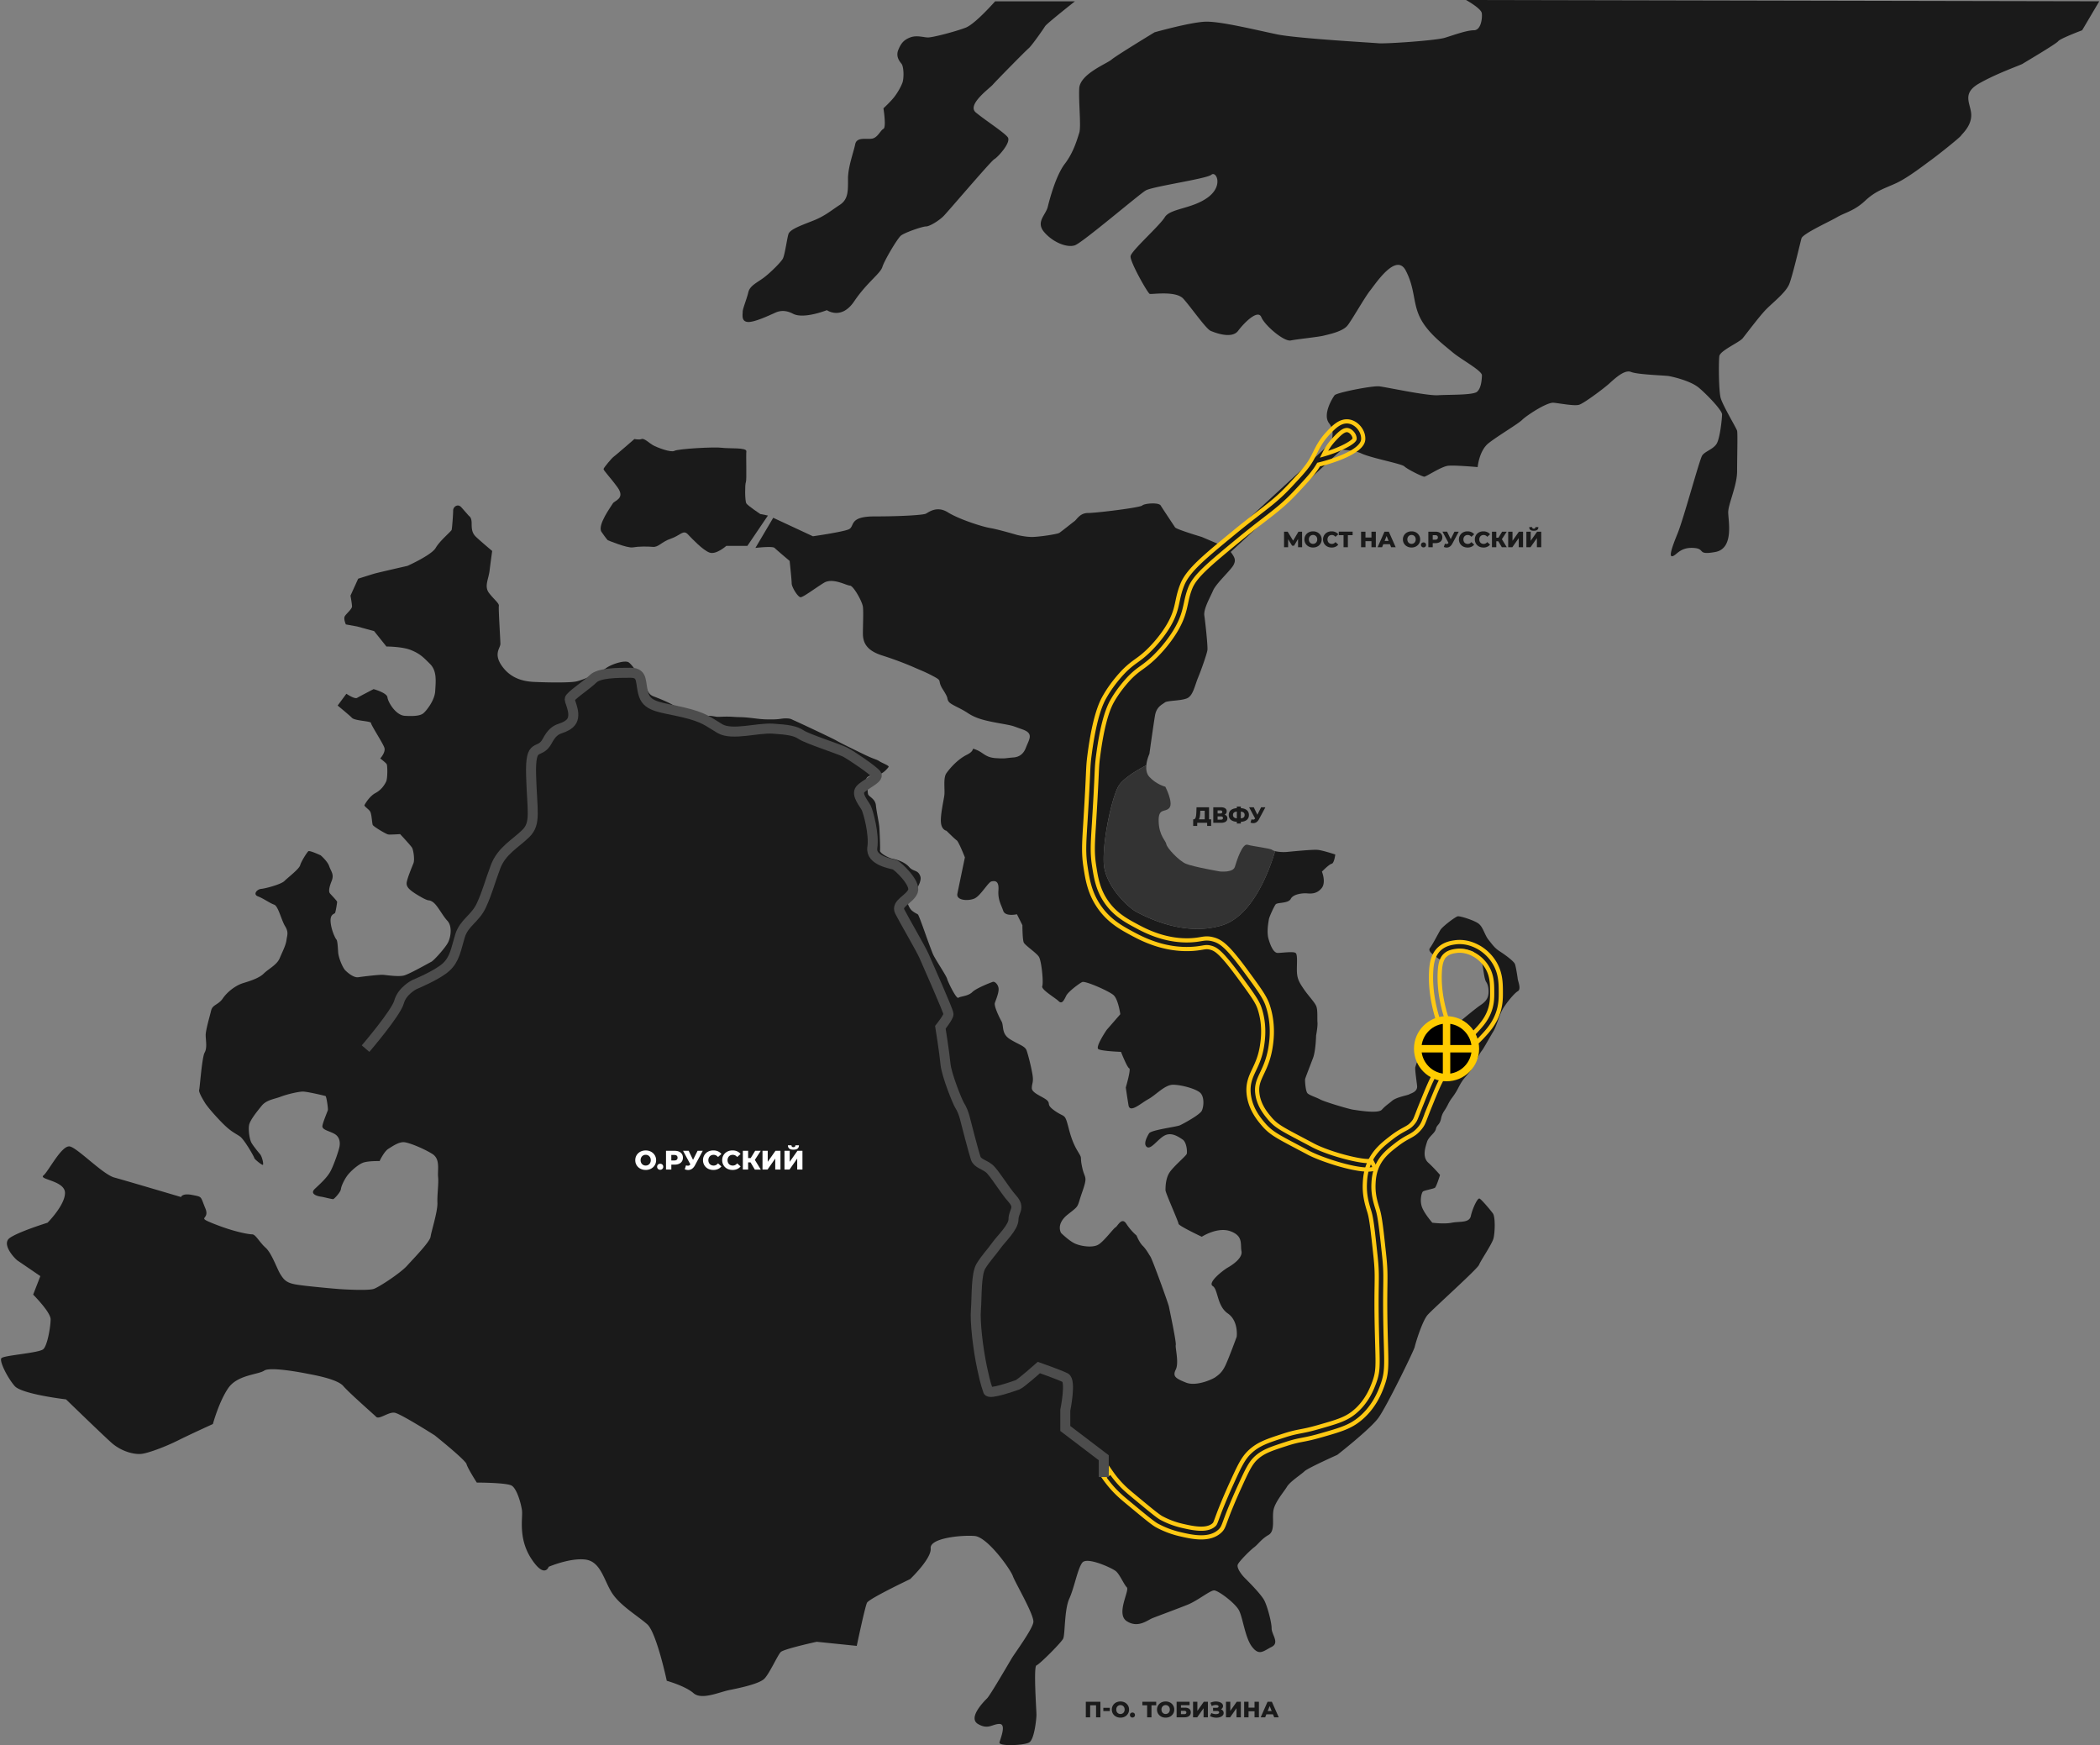 <svg width="1414" height="1175" fill="none" xmlns="http://www.w3.org/2000/svg"><rect width="100%" height="100%" fill="#808080" stroke="none"/><path d="M670.061.885c-4.864 5.419-14.592 15.734-19.893 17.76-7.264 2.763-22.123 6.571-25.237 6.571-3.115 0-7.606-1.728-12.096 0-4.491 1.728-6.219 4.15-7.947 8.299-1.728 4.149.341 7.264 2.069 9.333 1.728 2.07 1.728 10.027.694 12.79-1.035 2.762-3.115 6.57-5.536 9.685-2.422 3.114-7.264 7.605-7.264 7.605s2.069 12.79 0 13.824c-2.07 1.035-3.808 5.877-7.606 6.57-3.797.694-10.368-1.386-11.413 3.809-1.035 5.184-4.843 15.21-4.843 23.168 0 7.957.342 13.824-5.536 17.632-5.877 3.808-9.685 7.264-17.29 10.368-7.606 3.104-16.246 5.877-17.291 9.333-1.035 3.456-2.421 14.176-3.808 16.597-1.387 2.422-7.947 8.992-12.448 12.448-4.501 3.456-9.685 5.536-10.72 10.027-1.035 4.491-3.808 11.061-3.808 13.141s-1.035 6.571 3.456 6.912c4.491.342 15.211-4.842 16.939-5.536 1.728-.693 6.218-3.808 13.482 0 7.264 3.808 22.816-2.421 22.816-2.421s9.686 6.912 18.326-5.877c8.64-12.79 17.632-18.667 19.018-23.168 1.387-4.502 10.027-19.019 12.448-21.088 2.422-2.07 14.518-6.219 16.939-6.219 2.421 0 8.64-3.808 11.755-6.912 3.114-3.115 32.149-37.323 34.229-38.368 2.08-1.045 11.755-11.413 8.992-14.87-2.763-3.455-15.211-11.413-21.44-16.597-6.219-5.184 9.333-16.245 11.413-18.666 2.07-2.422 22.123-22.816 24.203-24.544 2.069-1.728 10.027-13.142 11.061-14.87C704.76 15.893 723.779.907 723.779.907h-53.75l.032-.022zM987.128 0s10.144 5.621 10.603 8.853c.458 3.232-.459 11.52-5.302 11.52-4.842 0-13.6 3.232-19.594 5.067-5.995 1.845-39.648 4.15-44.715 3.69-5.067-.458-54.859-3.231-68.224-5.994-13.365-2.763-37.803-8.79-47.936-8.544-10.133.245-34.571 7.157-34.571 7.157s-25.813 15.67-29.045 18.443c-3.232 2.763-21.205 9.685-21.664 19.36-.459 9.685 1.387 25.813 0 29.963-1.387 4.149-3.691 12.906-9.685 20.746-5.995 7.84-10.144 23.51-11.52 29.046-1.387 5.536-8.299 10.144-2.304 17.056 5.994 6.912 15.445 10.602 20.629 8.757 5.184-1.845 42.987-34.112 47.595-36.875 4.608-2.762 41.024-7.84 44.256-10.602 3.232-2.763 8.298 7.37-2.304 15.21-10.603 7.84-25.355 7.371-29.046 13.366-3.69 5.994-22.592 22.592-23.05 26.272-.459 3.69 11.52 24.896 12.906 25.354 1.387.459 17.515-2.304 22.592 3.232 5.067 5.536 15.211 20.278 18.443 21.664 3.232 1.387 14.293 5.536 18.443 0 4.149-5.536 13.376-14.752 15.669-9.216 2.293 5.536 15.211 16.598 19.819 15.67 4.608-.928 18.442-2.304 22.122-3.232 3.68-.928 12.907-2.763 16.139-6.912 3.232-4.15 11.52-18.902 15.211-23.51 3.69-4.608 17.514-25.813 23.968-13.365 6.453 12.448 4.608 21.664 9.685 31.808 5.067 10.144 15.669 17.973 21.664 23.051 5.995 5.066 20.032 12.448 19.925 15.669-.106 3.232-.565 8.757-3.328 11.061-2.762 2.304-18.442 1.846-26.272 2.304-7.829.459-35.029-5.536-39.648-5.994-4.618-.459-28.576 4.202-29.962 6.016-1.387 1.813-8.299 12.885-3.691 18.869 4.608 5.995.917 11.989 1.387 15.211.458 3.232 13.365 1.845 20.277 5.066 6.912 3.232 27.2 6.912 29.045 8.758 1.846 1.845 11.99 6.912 13.366 6.912 1.376 0 11.52-6.912 16.138-7.371 4.619-.459 19.819.917 19.819.917s.917-11.061 7.372-16.138c6.45-5.067 19.82-12.907 22.59-15.67 2.76-2.762 16.6-11.989 21.21-11.52 4.6.47 13.82 2.304 17.05 1.387 3.23-.917 16.14-10.603 19.82-13.824 3.69-3.232 10.6-10.144 15.21-8.299 4.61 1.846 22.59 2.304 25.36 2.763 2.76.459 14.75 3.232 20.27 7.84 5.54 4.608 15.67 15.211 15.67 17.973 0 2.763-1.38 16.139-3.69 19.819-2.3 3.68-7.84 5.067-9.68 7.84-1.85 2.773-12.45 42.411-16.6 52.555-4.15 10.144-6 16.138-3.23 15.21 2.76-.917 5.06-5.994 13.82-5.536 8.76.459 1.85 5.067 14.75 2.763 12.91-2.304 8.76-21.205 8.76-26.741 0-5.536 6-17.974 6-27.659 0-9.685.45-25.355 0-27.2-.46-1.845-9.69-17.056-11.07-22.123-1.38-5.066-1.38-24.426-.91-28.117.46-3.691 13.36-9.216 15.67-11.989 2.3-2.774 11.52-15.211 16.13-19.819 4.61-4.608 12.91-11.061 15.22-16.597 2.3-5.536 7.37-27.659 8.29-30.88.93-3.222 18.45-11.062 23.97-14.294 5.54-3.232 11.52-4.149 18.9-11.061 7.37-6.912 13.37-8.299 21.21-11.989 7.84-3.691 18.44-11.99 23.51-15.67 5.06-3.68 18.9-14.752 19.82-16.138.91-1.387 6.91-6.454 6.91-13.824 0-7.371-6.91-14.294 5.07-21.206 11.97-6.912 28.11-12.448 29.5-13.365 1.39-.917 22.59-13.365 23.97-15.21 1.38-1.846 16.14-7.371 16.14-7.371L1413.5.875 987.107-.011l.021.011zm34.812 667.339c-2.53 1.376-8.76 9.216-10.6 12.906-1.84 3.691-4.15 11.52-5.77 14.059-1.61 2.539-5.3 9.216-6.911 11.755-1.611 2.538-1.376 1.152-4.843 8.522-3.456 7.382-6.912 9.686-9.216 13.142-2.304 3.456-2.763 5.301-5.067 8.757-2.304 3.456-2.773 3.456-4.842 7.605-2.08 4.15-3.456 4.608-4.384 8.992-.918 4.374-2.763 3.915-3.456 6.912-.694 2.998-4.832 5.078-5.995 8.758-1.152 3.69-3.339 10.144.811 13.941 4.149 3.808 7.957 8.299 7.957 8.299s-2.421 7.957-3.467 8.65c-1.034.683-6.912 1.728-7.946 2.422-1.035.682-2.422 6.218-.694 10.709 1.728 4.501 6.912 10.379 6.912 10.379s7.958 1.034 13.142 0c5.184-1.046 11.754.341 12.789-4.502 1.045-4.832 4.501-12.448 5.877-11.754 1.387.693 7.263 7.605 8.993 10.026 1.73 2.422 1.39 13.142.34 16.939-1.03 3.808-8.639 14.869-9.674 17.632-1.035 2.773-30.891 29.504-34.571 33.653-3.69 4.15-8.298 19.36-8.757 21.664-.469 2.304-18.901 40.107-24.437 47.712-5.526 7.606-27.659 24.896-27.659 24.896s-20.053 8.982-22.123 11.062c-2.08 2.069-9.685 6.912-11.754 10.365-2.08 3.46-7.606 9.69-8.992 15.21-1.376 5.54 1.386 14.53-3.456 17.29-4.843 2.77-6.912 6.22-9.675 8.3-2.773 2.07-10.379 9.68-11.072 11.76-.683 2.07 2.08 6.22 4.843 8.99 2.762 2.76 11.061 11.06 13.141 15.21 2.069 4.15 4.843 14.52 4.843 18.67 0 4.15 5.525 9.67 0 12.44-5.536 2.77-8.299 6.22-13.142 0-4.842-6.22-6.229-20.05-8.992-24.89-2.762-4.84-13.824-13.14-16.597-13.14-2.773 0-11.061 6.92-17.973 9.68-6.912 2.77-20.054 7.61-23.51 8.99-3.456 1.38-9.685 6.92-17.29 2.07-7.606-4.84 2.08-20.74 0-22.81-2.07-2.07-4.832-8.99-7.606-11.06-2.762-2.08-19.21-9.69-22.389-5.54-3.189 4.15-5.269 16.6-8.725 24.2-3.456 7.61-2.763 24.21-4.15 26.97-1.376 2.76-15.904 17.29-17.973 17.98-2.08.69 0 30.42 0 33.19 0 2.76-1.387 16.59-4.843 18.66-3.456 2.08-20.746 2.78-20.053 0 .693-2.76 4.8-12.43-.021-12.43-4.822 0-7.584 4.13-14.496 0-6.912-4.15 4.149-15.23 6.218-17.29 2.08-2.08 14.528-23.51 16.598-26.97 2.08-3.46 13.834-19.36 14.517-24.2.693-4.85-12.437-26.97-13.824-31.12-1.387-4.15-16.939-26.27-25.76-26.96-8.811-.7-30.251 1.37-29.557 8.3.693 6.91-13.824 20.73-13.824 20.73s-27.659 13.14-29.046 15.91c-1.386 2.77-6.912 29.04-6.912 29.04l-26.965-2.76s-22.133 4.83-24.203 6.91c-2.08 2.07-7.605 14.52-11.061 17.97-3.456 3.46-16.597 6.23-23.509 7.61-6.912 1.39-18.667 6.92-24.203 2.08-5.536-4.84-17.973-8.3-17.973-8.3s-6.923-32.5-13.142-38.03c-6.229-5.53-17.984-12.44-23.509-20.74-5.536-8.3-7.605-21.44-17.984-22.82-10.368-1.39-24.885 4.84-24.885 4.84s-2.763 8.29-11.755-5.53c-8.992-13.84-5.536-27.66-6.229-32.5-.683-4.85-3.456-14.52-6.912-16.6-3.456-2.07-23.51-2.07-23.51-2.07s-6.218-9.685-6.912-12.448c-.693-2.763-21.44-19.36-21.44-19.36s-22.816-14.517-26.965-15.211c-4.149-.693-10.368 4.843-12.448 2.763-2.069-2.069-17.973-15.904-22.123-20.736-4.149-4.843-20.746-7.605-24.202-8.299-3.456-.693-24.886-4.842-29.035-2.08-4.149 2.774-17.984 2.774-24.203 11.755-6.229 8.992-10.368 24.203-10.368 24.203s-15.221 6.912-23.509 11.061c-8.299 4.149-19.371 8.299-24.203 8.992-4.842.693-13.834-1.387-20.746-7.605-6.912-6.23-30.422-29.046-30.422-29.046s-29.738-3.456-34.57-8.981C5.048 927.552-.488 916.491.899 914.411c1.386-2.07 25.578-3.456 28.352-6.219 2.762-2.763 4.832-15.211 4.832-20.053 0-4.843-11.755-16.598-11.755-16.598l4.843-12.448s-13.131-8.981-15.211-10.368c-2.07-1.386-11.061-11.061-5.536-15.21 5.536-4.15 25.59-10.368 25.59-10.368s11.754-11.755 11.754-20.054c0-8.298-17.973-8.992-14.517-11.754 3.456-2.774 12.437-20.992 17.973-19.488 5.536 1.504 22.123 18.794 29.728 20.864 7.616 2.08 44.949 13.141 44.949 13.141s.694-2.763 7.606-1.387c6.912 1.387 5.301.694 8.757 8.992 3.456 8.299-7.147 5.302 6.229 10.603 13.366 5.301 23.04 6.912 25.344 6.912 2.304 0 4.843 5.301 8.992 8.992 4.15 3.691 7.606 14.059 9.91 17.749 2.304 3.691 3.925 5.76 9.909 6.912 5.995 1.152 26.976 2.998 30.432 3.232 3.456.224 19.125 1.152 22.816-.234 3.691-1.387 17.749-10.603 22.123-15.446 4.384-4.842 15.445-16.128 15.904-19.584.458-3.466 4.842-17.056 4.608-22.826-.224-5.76.928-12.672.458-17.515-.458-4.843 1.622-11.979-3.914-15.435-5.526-3.466-14.976-7.381-18.667-7.84-3.691-.458-7.84 2.539-10.837 4.374-2.998 1.845-5.984 8.298-5.984 8.298s-7.84-.224-11.296 1.152c-3.456 1.387-8.299 5.76-10.379 8.534-2.069 2.762-4.149 7.146-4.373 9.216-.235 2.08-4.384 6.453-5.078 6.688-.682.224-6.453-1.387-8.288-1.622-1.845-.224-8.074-1.61-4.149-5.301 3.915-3.68 8.299-7.605 10.603-11.979 2.304-4.384 5.525-13.845 5.984-16.49.469-2.646.234-6.326-3.222-8.406-3.456-2.069-8.757-2.762-8.298-5.525.458-2.773 3.456-9.685 3.69-10.603.224-.928-.928-9.226-1.61-9.45-.694-.235-12.224-2.998-15.222-2.998-2.997 0-10.826 1.846-14.976 3.456-4.149 1.611-9.45 2.07-12.682 5.995-3.222 3.915-7.83 9.675-8.523 12.907-.693 3.221.235 9.909 1.611 12.213 1.386 2.304 4.384 5.995 5.76 7.605 1.386 1.611 2.538 6.912 1.845 7.147-.693.235-5.76-3.915-5.76-4.608 0-.693-6.688-12.448-9.675-14.517-2.997-2.08-5.536-2.998-10.144-7.382-4.608-4.373-11.53-12.213-13.365-15.21-1.845-2.998-4.384-7.382-3.925-8.758.458-1.386 1.845-21.898 3.69-25.12 1.846-3.232.694-8.298.694-11.754 0-3.456 2.762-12.683 3.69-16.598.918-3.925 4.832-3.69 7.83-8.064 2.997-4.384 8.533-8.768 13.834-10.378 5.302-1.611 10.827-3.456 13.824-6.454 2.998-2.997 8.758-5.76 10.603-10.144 1.845-4.373 4.149-8.757 4.608-12.213.459-3.456 1.611-5.301-.917-9.451-2.539-4.149-4.608-13.6-7.382-14.517-2.762-.917-7.146-4.149-10.826-5.536-3.691-1.376-.694-4.832 2.069-5.067 2.773-.234 13.365-2.997 15.68-5.301 2.304-2.304 9.909-8.064 10.603-10.603.682-2.538 4.608-8.757 5.525-9.45.928-.694 8.299 2.762 8.299 2.762s4.608 3.926 5.76 7.382c1.152 3.456 3.456 5.301 1.61 9.909-1.834 4.608-2.069 7.147-1.152 8.299.928 1.152 4.843 5.066 4.843 5.76 0 .693-.917 6.453-1.376 7.381-.469.917-3.467.683-2.997 6.219.458 5.536 3.221 11.061 3.914 11.754.694.694.918 4.843 1.152 8.523.235 3.691 2.998 10.379 4.843 12.224 1.845 1.845 5.76 5.067 8.757 4.608 2.998-.459 14.294-1.845 16.822-1.611 2.538.224 10.144 1.376 13.834.459 3.68-.928 16.587-8.299 18.432-9.216 1.846-.928 9.451-9.429 11.296-13.013 1.846-3.584 2.998-10.966-.458-14.646-3.456-3.69-6.688-10.602-9.91-12.682-3.232-2.07-1.386.458-8.533-3.691-7.147-4.149-8.981-6.219-8.981-8.757 0-2.539 3.68-11.286 4.608-13.6.917-2.304 0-8.758-.928-10.368-.918-1.611-8.064-9.216-8.064-9.216s-6.688.458-8.064.224c-1.387-.224-9.91-5.302-10.379-6.454-.459-1.152-.683-6.912-1.611-8.757-.917-1.845-4.373-3.68-3.914-4.608.458-.917 3.456-5.995 7.37-8.064 3.926-2.08 5.995-5.301 7.147-7.605 1.152-2.304.928-10.838.459-11.755-.459-.928-4.374-3.925-4.374-3.925s3.798-4.139 2.763-7.254c-1.035-3.114-8.992-15.21-8.992-16.597 0-1.387-10.709-1.387-12.789-3.456-2.07-2.08-9.675-8.299-9.675-8.299l5.877-7.946s5.526 3.797 7.254 2.762c1.728-1.034 11.061-5.877 11.061-5.877s8.992 2.421 9.344 5.525c.341 3.115 5.525 12.107 11.755 12.448 6.218.352 10.368 0 12.437-1.728 2.08-1.728 7.605-8.64 7.957-14.858.342-6.23 1.376-13.494-3.456-18.326-4.842-4.842-6.922-6.922-12.8-9.333-5.877-2.421-16.586-2.421-16.586-2.421l-8.299-10.379-11.413-3.104-7.606-1.387s-1.728-3.808-.693-5.536c1.045-1.728 4.843-4.832 4.843-6.56 0-1.728-1.035-7.264-1.035-7.264l5.184-11.413s8.64-2.763 11.061-3.456c2.422-.693 22.134-5.184 22.134-5.184s16.245-7.264 19.008-12.096c2.773-4.843 10.378-11.072 10.72-12.107.341-1.034 1.034-10.72 1.034-13.13 0-2.411 3.115-4.843 5.536-2.08 2.422 2.762 5.184 5.877 5.184 5.877s1.728.693 1.728 4.843c0 4.149.342 6.57 2.763 8.992 2.421 2.41 11.072 9.674 11.072 9.674s-1.045 7.264-1.739 13.142c-.682 5.877-3.797 10.72-.341 15.21 3.456 4.491 6.912 6.912 6.571 8.64-.352 1.728 1.034 22.816 1.034 25.59 0 2.773-4.842 6.56 1.035 14.858 5.877 8.299 14.176 10.379 21.781 10.72 7.606.352 23.51.694 28.352-.341 4.843-1.045 16.246-6.229 20.054-8.992 3.797-2.763 12.789-5.536 15.21-3.808 2.422 1.739 6.219 7.616 9.334 12.107 3.114 4.49 2.762 8.992 7.264 10.72 4.49 1.728 10.72 4.149 15.552 7.253 4.842 3.115 7.264 5.184 10.026 5.536 2.774.341 9.334.341 11.755.341 2.421 0 4.501.694 6.229.694 1.728 0 5.526-.342 10.368 0 4.843.352 5.184 0 11.414.693 6.218.693 7.253 1.035 13.824 1.035 6.57 0 6.57-.694 10.026-.694 3.456 0 3.808.694 5.536 1.387 1.728.693 26.272 12.213 28.576 13.6 2.304 1.387 13.142 6.677 19.36 9.675 6.219 2.997 7.371 2.773 9.451 4.149 2.069 1.387 6.912 2.997 6.219 3.925-.683.918-3.222 3.915-5.526 4.608-2.304.694-10.602.224-9.45 4.843 1.152 4.608.693 6.912 1.152 8.757.458 1.846 4.842 2.998 5.301 7.606.459 4.608 2.069 11.52 2.304 14.752.235 3.221.693 13.824.459 15.669-.224 1.845 5.994 5.067 8.533 5.536 2.528.459 8.064 2.069 11.061 5.525 2.998 3.456 5.995 1.611 7.606 6.454 1.61 4.842-8.758 17.29-8.758 17.29s.918 3.915 3.222 5.76c2.304 1.846 3.232 1.846 3.925 2.539.683.683 5.76 15.211 5.76 15.211s2.763 7.605 4.149 11.061c1.376 3.456 8.982 14.517 9.675 16.939.693 2.421 6.229 13.834 7.605 12.789 1.387-1.035 6.571-1.035 9.334-3.797 2.773-2.763 12.8-6.571 13.834-6.912 1.035-.352 3.115 1.034 3.798 3.797.693 2.763-1.728 8.299-2.411 10.368-.693 2.08 2.763 9.344 4.491 12.448 1.728 3.115-.342 8.299 5.877 12.107 6.219 3.797 10.027 4.49 11.061 7.605 1.035 3.104 2.763 9.675 3.808 15.552 1.035 5.877-.352 6.229-.352 9.685 0 3.456 7.958 5.878 10.379 8.299 2.411 2.421-1.045 2.763 5.525 7.253 6.571 4.502 6.23 1.046 8.992 11.755 2.763 10.72 5.526 14.176 7.264 17.291 1.728 3.114.139 1.386 1.803 8.992 1.653 7.605 3.872 5.184 0 16.245-3.883 11.061-1.461 8.64-9.76 15.211-8.299 6.57-4.491 12.448-4.491 12.448s5.526 5.525 9.675 7.264c4.149 1.728 11.413 2.762 15.211.682 3.808-2.069 10.378-11.061 11.754-11.754 1.387-.683 4.15-7.254 7.264-2.422 3.115 4.843 6.912 7.958 6.912 7.958s1.728 4.49 4.15 6.912c2.421 2.421 3.808 5.184 5.184 7.264 1.386 2.069 11.989 31.349 12.448 33.653.458 2.304 5.077 23.968 4.608 25.813-.459 1.846 2.304 11.979 0 16.587-2.304 4.619 0 5.995 6.922 8.768 6.912 2.763 17.974-2.315 19.819-3.691 1.845-1.386 4.149-2.762 6.453-7.381 2.304-4.608 7.84-19.819 7.84-19.819s1.376-10.602-5.994-15.669c-7.382-5.077-6.454-16.139-10.144-18.443-3.691-2.304 6.912-10.602 10.144-12.448 3.221-1.845 10.133-6.453 9.216-11.061-.918-4.608 1.386-10.144-7.371-13.365-8.768-3.232-19.36 3.69-19.36 3.69s-15.68-7.381-15.68-8.768c0-1.386-8.757-20.736-8.757-22.581 0-1.845 0-7.84 2.762-11.989 2.774-4.15 11.072-11.062 11.531-12.438.459-1.386 0-7.84-2.773-9.685-2.763-1.845-7.371-5.067-11.979-2.763-4.608 2.304-9.216 9.675-11.989 7.83-2.763-1.846 0-6.912 1.386-9.216 1.387-2.304 18.443-4.363 20.747-5.408 2.304-1.046 13.365-7.04 14.752-9.803 1.376-2.763 1.835-9.216-.928-11.989-2.763-2.763-12.907-5.526-18.443-5.526-5.536 0-11.52 6.912-16.586 9.675-5.078 2.773-12.448 9.685-13.376 4.149-.918-5.525-1.835-11.978-1.835-11.978s3.68-12.448 2.304-12.907c-1.387-.469-5.536-11.072-5.536-11.072s-12.907-.459-15.211-1.835c-2.304-1.386 5.536-12.917 5.536-12.917l9.216-10.592s-1.386-10.144-4.608-12.917c-3.232-2.763-18.986-9.675-21.013-8.758-2.037.928-9.419 6.454-10.795 9.227-1.386 2.763-2.762 5.984-5.077 3.68-2.304-2.304-11.979-7.829-11.061-10.133.928-2.304-.459-17.056-2.304-19.83-1.846-2.762-9.216-7.573-10.144-9.546-.918-1.974-.918-11.659-.918-11.659l-3.69-7.371s-7.83 1.846-9.216-2.304c-1.387-4.149-3.691-7.381-3.232-13.834.469-6.454-2.304-6.454-4.608-5.984-2.304.458-7.371 9.674-11.52 11.52-4.15 1.845-12.448 1.386-11.52-3.222.917-4.618 5.066-24.437 5.066-24.437s-4.149-10.603-5.536-11.52c-1.376-.928-6.912-6.453-6.912-6.453s-3.221-.459-3.69-5.536c-.459-5.067 1.845-14.752 2.304-18.432.469-3.691-.918-11.531 1.386-14.752 2.304-3.232 7.382-9.227 13.835-12.448 6.453-3.232 1.835-5.078 6.453-3.232 4.608 1.845 5.984 5.077 12.907 5.536 6.912.458 5.984 0 11.979-.459 3.996-.313 6.762-2.464 8.298-6.453 2.304-5.995 5.536-9.686-2.304-12.448-7.84-2.763-5.536-2.304-15.669-4.15-10.144-1.845-15.68-3.232-21.205-6.912-5.536-3.69-11.531-5.536-12.907-7.84-1.387-2.304.459-1.386-3.691-7.84-4.149-6.453 0-5.525-5.994-8.757-5.995-3.221-8.758-4.149-12.907-5.995-4.149-1.834-11.979-5.066-22.123-8.288-10.144-3.232-12.906-8.298-12.906-14.752 0-6.453.458-14.293 0-17.984-.459-3.69-6.454-14.282-8.758-14.282-2.304 0-11.53-5.536-17.525-1.846-5.984 3.68-13.824 9.675-15.669 9.675-1.846 0-5.995-6.912-5.995-9.216 0-2.304-1.376-15.211-1.376-15.211s-8.757-7.381-10.144-8.757c-1.387-1.387-12.907 0-12.907 0l11.99-20.288 26.73 12.448s19.36-2.763 23.968-4.608c4.608-1.845-.458-8.757 17.515-8.757s32.736-.928 34.581-1.846c1.835-.928 7.371-5.536 14.752-.928 7.371 4.619 23.04 9.686 28.576 10.603 5.526.928 17.974 4.619 17.974 4.619s5.536 1.376 10.144 1.376c4.608 0 17.056-1.846 18.442-2.763 1.376-.928 8.299-6.453 10.134-7.84 1.845-1.376 3.69-5.525 9.226-5.525 5.536 0 35.03-3.616 36.416-5.035 1.376-1.419 11.062-2.272 12.448 0 1.376 2.261 8.758 13.333 9.675 14.709.928 1.387 17.984 6.454 17.984 6.454l11.968 5.109.469.203 4.843 2.069c.149.181.299.352.427.523.672.81 1.258 1.546 1.77 2.208 3.147 4.106 3.392 5.781 1.952 8.672-1.728 3.456-11.754 12.448-13.824 17.29-2.08 4.843-6.57 12.448-5.877 16.939.683 4.491 2.411 20.747 2.069 23.168-.341 2.411-3.797 12.437-6.218 18.315-2.422 5.877-3.456 12.448-7.606 14.176-4.149 1.728-13.141 1.386-14.869 2.773-1.728 1.376-5.536 2.763-6.571 8.64-1.034 5.877-3.797 25.931-3.797 25.931s-1.696 3.637-2.08 7.68c-6.987 3.658-16.48 9.408-19.168 14.773-4.384 8.789-10.219 35.488-9.504 51.029.725 15.552 16.939 30.422 22.347 33.12 5.408 2.71 31.434 16.896 57.461 8.79 20.96-6.528 32.053-37.931 35.573-49.888 2.123.512 5.398.768 8.022.522 3.797-.341 17.28-1.728 20.746-1.376 3.456.342 11.755 3.104 11.755 3.104s-.693 5.878-2.421 6.23c-1.728.341-6.571 5.301-6.571 5.301s2.997 7.253-.235 11.179c-3.221 3.914-7.146 3.69-9.909 3.456-2.763-.235-9.216.458-10.827 3.69-1.621 3.222-8.992 2.304-10.144 3.68-1.152 1.387-4.384 8.534-4.608 10.144-.234 1.611-1.621 8.299-.234 13.142 1.386 4.842 3.456 9.45 6.218 9.45 2.763 0 10.379-1.152 11.99 0 1.61 1.152.693 8.064.928 12.907.224 4.843 1.834 7.371 4.832 11.755 2.997 4.373 7.381 8.757 8.298 11.52.928 2.762.459 7.84.694 10.602.234 2.763-.918 8.758-.918 8.758s-.234 10.378-2.08 15.21c-1.845 4.843-5.066 13.142-5.301 14.059-.235.928.235 8.299 1.611 9.685 1.386 1.387 5.536 2.539 8.533 4.15 2.997 1.61 19.125 6.453 22.357 6.912 3.222.458 16.598 2.762 19.126 0 2.538-2.763 3.925-3.456 6.912-5.995 2.997-2.528 10.378-3.68 11.53-4.373 1.152-.694 5.76-1.622 5.302-5.76-.459-4.15-1.611-11.531-1.152-12.683.458-1.152.917-4.843 4.373-5.76 3.456-.928 8.757-1.152 9.227-2.763.458-1.621 2.528-1.386 1.61-5.301-.928-3.925-1.386-8.757-.693-10.379.363-.832 1.088-2.666 1.803-4.33.672-1.536 1.312-2.934 1.653-3.275.363-.363 1.632-.533 3.179-.448 1.386.075 3.008.363 4.426.907 2.998 1.152 3.691 1.386 5.078.234 1.376-1.152 9.909-8.298 13.365-10.602 3.452-2.304 4.612-4.374 5.062-6.688.46-2.304.24-6.454-1.37-8.758-1.623-2.304-2.081-11.52-2.999-13.13-.362-.63-1.184-1.931-2.176-3.296-1.536-2.123-3.477-4.406-4.746-4.544-2.07-.235-4.608-2.304-11.52-.235a9.82 9.82 0 00-2.208.96s-.022 0-.043.021c-3.509 2.102-4.053 5.59-6.176 5.504-.576-.021-1.269-.309-2.176-.949a128.108 128.108 0 01-2.848-2.069c-2.912-2.208-4.171-3.691-2.912-5.302 1.611-2.08 5.536-9.685 6.912-11.989 1.387-2.304 10.144-8.992 11.755-9.216 1.61-.235 10.602 2.528 13.834 4.832 3.222 2.315 4.107 7.605 6.893 11.072 2.78 3.456 4.17 5.525 7.39 7.605 3.23 2.07 9.69 6.678 10.38 8.758.69 2.069 1.61 8.064 1.84 9.909.23 1.845 2.53 6.912 0 8.299z" fill="#1A1A1A"/><path d="M517.059 347.083l-13.824 20.394h-14.176s-6.912 6.219-11.414 4.491c-4.49-1.728-11.413-9.035-14.517-12.299-3.104-3.264-5.184.886-11.413 2.955-6.219 2.069-8.299 5.877-12.096 5.536-3.798-.341-9.686-.341-13.483.341-3.797.683-16.939-4.842-16.939-4.842s-1.034-1.035-4.149-5.536c-3.115-4.502 6.571-17.366 7.605-19.232 1.035-1.867 8.64-3.243 3.115-10.848-5.536-7.606-9.685-11.414-9.333-12.448.352-1.035 5.536-7.264 6.57-7.947 1.035-.683 14.176-12.096 14.176-12.096s3.115.693 4.843 0c1.728-.693 5.184 2.763 7.605 4.149 2.422 1.387 12.096 5.184 14.518 3.808 2.421-1.386 26.965-2.762 31.808-2.069 4.842.693 16.938-.341 16.597 2.421-.341 2.763.341 19.36-.341 20.747-.683 1.387-.694 12.715.341 14.304 1.035 1.589 9.355 7.125 9.355 7.125l5.162 1.035-.01.011zm387.061-56.352l-86.938 80.14 5.625 6.102 86.938-80.14-5.625-6.102z" fill="#1A1A1A"/><path d="M808.771 1034.97c-4.95 0-10.027-1.17-14.048-2.1a61.918 61.918 0 01-15.478-5.8c-2.869-1.53-7.989-5.76-20.309-16-3.221-2.68-6.869-5.7-10.955-10.48a75.076 75.076 0 01-4.789-6.233l4.789-3.306a69.98 69.98 0 004.427 5.749c3.765 4.41 7.061 7.15 10.251 9.79 10.517 8.75 16.874 14.03 19.338 15.35a56.444 56.444 0 0014.027 5.26c6.56 1.5 16.48 3.79 21.355-.69.725-.66.864-.96 2.186-4.55.427-1.17.971-2.63 1.675-4.49.032-.07 3.051-7.93 7.904-18.601 5.12-11.232 7.691-16.874 12.149-21.173 5.856-5.632 12.032-7.637 23.243-11.275 5.291-1.717 8.224-2.282 11.339-2.88 2.762-.533 5.898-1.13 11.36-2.688 12.021-3.424 18.058-5.141 23.488-9.216 9.568-7.168 13.29-17.397 14.688-21.248 2.464-6.784 2.357-10.688 1.941-25.194-.085-3.051-.181-6.56-.277-10.624-.32-14.731-.203-22.944-.118-28.95.107-7.552.16-11.338-.789-20.128-1.771-16.501-2.656-24.789-4.043-29.44l-.384-1.258c-1.322-4.342-3.136-10.294-2.73-18.272.138-2.784.405-7.979 3.018-13.824 3.584-8.043 9.494-12.63 14.699-16.672 4.011-3.115 6.795-4.619 9.024-5.835 2.603-1.408 4.032-2.187 6.027-4.725 1.024-1.312 1.216-1.76 2.656-5.494.704-1.824 1.674-4.341 3.157-7.989 4.171-10.24 6.261-15.371 9.205-20.139 4.48-7.253 9.195-12.042 11.467-14.346 3.723-3.776 6.101-5.494 8.181-6.998 2.102-1.514 3.915-2.826 6.976-6.09 3.734-3.979 7.969-8.48 10.049-15.435 1.28-4.256 1.27-7.787 1.26-10.912-.01-5.493-.02-11.179-3.39-16.843-3.044-5.109-7.236-7.712-8.889-8.597-1.536-.811-6.187-3.285-12.054-2.453-1.664.234-4.768.672-7.125 2.762-2.539 2.24-3.616 5.728-3.861 12.438-.363 10.197 1.45 21.12 5.376 32.48l-5.504 1.898c-4.16-12.032-6.08-23.669-5.686-34.592.214-6.144 1.078-12.416 5.824-16.597 3.67-3.232 8.054-3.861 10.155-4.16 7.723-1.099 13.653 2.048 15.605 3.072 2.091 1.109 7.369 4.384 11.169 10.763 4.18 7.04 4.19 13.824 4.21 19.808 0 3.349.02 7.52-1.5 12.597-2.48 8.267-7.41 13.525-11.383 17.749-3.445 3.67-5.664 5.28-7.818 6.827-1.995 1.44-4.064 2.933-7.446 6.368-2.122 2.144-6.528 6.624-10.656 13.312-2.688 4.352-4.714 9.333-8.768 19.275a416.13 416.13 0 00-3.114 7.882c-1.462 3.808-1.91 4.95-3.51 6.998-2.741 3.488-5.098 4.768-7.829 6.25-2.048 1.11-4.597 2.496-8.235 5.312-4.896 3.798-9.962 7.734-12.949 14.443-2.165 4.864-2.389 9.173-2.517 11.755-.352 6.965 1.216 12.128 2.485 16.277l.395 1.301c1.536 5.163 2.442 13.622 4.256 30.486.981 9.13.917 13.29.821 20.821-.085 5.963-.203 14.123.117 28.747.086 4.053.192 7.541.278 10.592.416 14.602.554 19.52-2.294 27.349-1.557 4.299-5.706 15.712-16.661 23.925-6.283 4.715-12.661 6.528-25.376 10.155-5.707 1.621-8.971 2.251-11.861 2.805-3.051.587-5.696 1.099-10.635 2.699-10.731 3.477-16.117 5.227-21.003 9.931-3.669 3.53-6.08 8.832-10.89 19.381-4.779 10.5-7.744 18.2-7.766 18.28-.693 1.83-1.226 3.27-1.653 4.42-1.419 3.86-1.899 5.16-3.712 6.83-3.435 3.15-7.936 4.16-12.544 4.16h-.021z" stroke="#FFC913" stroke-width="2.82" stroke-miterlimit="10"/><path d="M920.931 787.36c-10.944 0-32.032-7.136-39.808-11.275-2.859-1.525-5.398-2.858-7.67-4.064-13.472-7.104-18.016-9.493-22.912-15.296-2.709-3.21-8.362-9.877-9.653-19.466-1.003-7.446 1.237-12.192 3.616-17.216 2.005-4.235 4.277-9.035 5.376-16.779.533-3.744 1.952-13.685-1.941-24.907-1.547-4.469-5.515-9.877-13.43-20.672-12.256-16.714-15.797-18.741-19.157-19.658-2.336-.64-3.477-.448-5.963-.032-1.706.288-3.818.64-6.944.81-18.901 1.046-33.909-6.997-39.562-10.016-7.67-4.106-16.352-8.757-23.168-18.922-6.134-9.142-7.531-18.134-8.758-26.07-1.44-9.258-1.045-15.488-.192-29.13l.16-2.614c1.024-16.426 1.398-24.768 1.643-30.293.299-6.485.384-8.448 1.141-14.165 3.563-26.934 8.427-35.552 10.027-38.39 5.739-10.176 13.323-17.621 13.643-17.941 3.264-3.179 5.61-4.864 7.882-6.507 2.102-1.514 4.278-3.082 7.371-5.984 1.952-1.834 8.747-8.501 14.016-17.344 4.16-6.997 5.184-11.722 6.251-16.725.736-3.413 1.493-6.944 3.232-11.221 3.84-9.451 14.56-18.294 34.037-34.347 7.36-6.069 13.013-10.411 17.547-13.909 8.106-6.24 13.461-10.368 20.896-18.336 7.85-8.406 11.797-12.63 14.784-18.08a126.788 126.788 0 002.016-3.904c2.069-4.139 4.202-8.416 8.789-13.28 3.755-3.99 8.437-8.96 14.432-7.776 5.301 1.045 9.632 6.666 9.259 12.042-.576 8.32-21.184 14.816-30.048 16.875-3.232 5.515-7.328 9.899-14.976 18.091-7.766 8.309-13.27 12.554-21.6 18.965-4.502 3.467-10.102 7.787-17.398 13.792-20.149 16.608-29.194 24.277-32.341 32.043-1.547 3.808-2.219 6.944-2.933 10.261-1.131 5.248-2.294 10.667-6.944 18.485-5.654 9.494-12.928 16.64-15.03 18.614-3.37 3.157-5.696 4.832-7.957 6.464-2.197 1.578-4.267 3.072-7.221 5.952-.288.288-7.296 7.168-12.63 16.629-3.925 6.955-7.061 19.157-9.333 36.288-.725 5.461-.8 7.2-1.099 13.664-.234 5.205-.629 13.909-1.653 30.389l-.16 2.614c-.853 13.61-1.205 19.242.139 27.882 1.194 7.691 2.432 15.648 7.84 23.712 6.016 8.971 13.674 13.067 21.077 17.035 5.269 2.816 19.221 10.293 36.501 9.344 2.795-.16 4.662-.469 6.304-.747 2.731-.458 4.886-.821 8.448.15 5.462 1.482 9.974 4.981 22.326 21.834 8.256 11.254 12.394 16.907 14.229 22.198 4.352 12.554 2.741 23.914 2.208 27.637-1.227 8.608-3.808 14.059-5.877 18.443-2.251 4.768-3.883 8.213-3.115 13.952 1.067 7.904 5.792 13.482 8.331 16.49 4.181 4.939 8.117 7.019 21.184 13.91 2.282 1.205 4.832 2.549 7.69 4.074 11.808 6.294 35.979 12.182 39.456 10.368l2.699 5.152c-1.195.619-2.944.896-5.088.896l.011.011zm-14.059-497.835c-2.464 0-5.195 2.667-8.437 6.112-3.424 3.638-5.28 6.891-6.976 10.23 11.232-3.232 20.128-8.171 20.629-10.379.16-2.379-2.187-5.429-4.576-5.899a3.307 3.307 0 00-.64-.064z" stroke="#FFC913" stroke-width="2.82" stroke-miterlimit="10"/><path d="M434.765 787.616c-1.013 0-1.941-.16-2.794-.491a6.7 6.7 0 01-2.23-1.376 6.474 6.474 0 01-1.472-2.08c-.352-.789-.522-1.664-.522-2.613 0-.949.17-1.824.522-2.613a6.357 6.357 0 011.472-2.08 6.527 6.527 0 012.23-1.376 7.882 7.882 0 012.794-.491c1.014 0 1.963.16 2.806.491.842.33 1.589.789 2.208 1.376a6.474 6.474 0 011.472 2.08c.352.789.533 1.664.533 2.613 0 .949-.181 1.824-.533 2.624a6.264 6.264 0 01-1.472 2.08 6.91 6.91 0 01-2.208 1.376 7.865 7.865 0 01-2.806.491v-.011zm0-2.955a3.5 3.5 0 001.344-.256c.416-.17.779-.416 1.088-.736a3.6 3.6 0 00.726-1.141c.17-.448.266-.939.266-1.483 0-.544-.085-1.045-.266-1.493a3.419 3.419 0 00-.726-1.141 3.157 3.157 0 00-1.088-.736 3.5 3.5 0 00-1.344-.256 3.5 3.5 0 00-1.344.256c-.416.17-.778.416-1.088.736a3.48 3.48 0 00-.725 1.141 4.087 4.087 0 00-.267 1.493c0 .555.086 1.035.267 1.483.171.448.416.832.725 1.141.31.32.672.566 1.088.736a3.5 3.5 0 001.344.256zm9.76 2.859c-.576 0-1.066-.192-1.461-.576-.395-.384-.597-.875-.597-1.461 0-.587.202-1.099.597-1.472a2.092 2.092 0 011.461-.555c.576 0 1.067.181 1.462.555.394.362.597.853.597 1.472 0 .618-.203 1.077-.597 1.461-.395.384-.886.576-1.462.576zm3.915-.16v-12.629h5.781c1.152 0 2.155.192 2.987.554.832.363 1.483.907 1.941 1.611.459.704.683 1.536.683 2.496s-.224 1.771-.683 2.475c-.458.704-1.109 1.237-1.941 1.61-.832.374-1.835.566-2.987.566h-3.786l1.589-1.558v4.854h-3.573l-.011.021zm3.573-4.48l-1.589-1.643h3.573c.747 0 1.302-.16 1.675-.49.363-.32.555-.779.555-1.355s-.182-1.045-.555-1.376c-.363-.32-.928-.491-1.675-.491h-3.573l1.589-1.642v6.997zm13.686 2.571l-5.771-10.72h3.776l3.957 8.192-1.952 2.528h-.01zm-3.808-.918c.714.203 1.29.267 1.738.192.448-.074.854-.373 1.206-.896l.618-.906.31-.342 3.936-7.85h3.488l-5.238 9.76c-.522.96-1.13 1.706-1.845 2.24a4.536 4.536 0 01-2.357.906c-.854.075-1.75-.085-2.688-.469l.853-2.635h-.021zm18.41 3.083c-1.002 0-1.92-.16-2.773-.48a6.272 6.272 0 01-2.197-1.365 6.304 6.304 0 01-1.451-2.08c-.352-.8-.523-1.686-.523-2.646s.171-1.845.523-2.645.832-1.493 1.451-2.08a6.517 6.517 0 012.197-1.365c.843-.32 1.771-.48 2.773-.48 1.163 0 2.208.202 3.136.618a6.08 6.08 0 012.304 1.771l-2.272 2.059c-.405-.48-.853-.854-1.344-1.099a3.607 3.607 0 00-1.632-.384c-.522 0-.992.085-1.429.256-.437.171-.8.416-1.109.736a3.6 3.6 0 00-.726 1.141c-.17.448-.266.939-.266 1.483 0 .544.085 1.035.266 1.483.171.448.416.832.726 1.141.309.32.672.565 1.109.736.437.171.907.256 1.429.256a3.47 3.47 0 001.632-.384 4.448 4.448 0 001.344-1.099l2.272 2.059a6.188 6.188 0 01-2.304 1.76c-.917.416-1.962.619-3.136.619v-.011zm12.918 0c-1.003 0-1.92-.16-2.774-.48a6.281 6.281 0 01-2.197-1.365 6.32 6.32 0 01-1.451-2.08c-.352-.8-.522-1.686-.522-2.646s.17-1.845.522-2.645.832-1.493 1.451-2.08a6.537 6.537 0 012.197-1.365c.843-.32 1.771-.48 2.774-.48 1.162 0 2.208.202 3.136.618a6.095 6.095 0 012.304 1.771l-2.272 2.059c-.406-.48-.854-.854-1.344-1.099a3.613 3.613 0 00-1.632-.384 3.87 3.87 0 00-1.43.256c-.437.171-.8.416-1.109.736-.309.32-.544.704-.725 1.141a4.115 4.115 0 00-.267 1.483c0 .544.085 1.035.267 1.483.17.448.416.832.725 1.141.309.32.672.565 1.109.736a3.87 3.87 0 001.43.256c.597 0 1.141-.128 1.632-.384.49-.256.938-.619 1.344-1.099l2.272 2.059a6.196 6.196 0 01-2.304 1.76c-.918.416-1.963.619-3.136.619v-.011zm6.965-.256v-12.629h3.552v12.629h-3.552zm2.528-4.832v-2.891h4.587v2.891h-4.587zm5.184-1.099l-3.307-.362 3.883-6.336h3.755l-4.331 6.698zm.341 5.942l-3.552-6.006 2.87-1.696 4.714 7.712h-4.021l-.011-.01zm5.184-.011v-12.629h3.52v7.413l5.216-7.413h3.36v12.629h-3.52v-7.403l-5.194 7.403h-3.382zm14.795 0v-12.629h3.52v7.413l5.216-7.413h3.36v12.629h-3.52v-7.403l-5.195 7.403h-3.381zm6.027-13.387c-1.312 0-2.251-.256-2.838-.768-.576-.512-.864-1.237-.864-2.176h2.4c.011.427.118.736.32.939.203.203.534.309.971.309.437 0 .789-.106 1.003-.309.213-.203.32-.512.33-.939h2.4c0 .939-.298 1.664-.885 2.176-.587.512-1.536.768-2.848.768h.011z" fill="#fff"/><path d="M974.008 725.44c10.728 0 19.424-8.696 19.424-19.424s-8.696-19.424-19.424-19.424-19.424 8.696-19.424 19.424 8.696 19.424 19.424 19.424z" fill="#000" stroke="#FC0" stroke-width="5" stroke-miterlimit="10"/><path d="M974.008 725.44v-38.837m-19.413 19.413h38.837" stroke="#FC0" stroke-width="5" stroke-miterlimit="10"/><path d="M803.405 556.021v-4.448h12.107v4.448h-2.699v-2.101h-6.688v2.101h-2.72zm7.776-3.392v-6.826h-2.997l-.043 1.13a20.307 20.307 0 01-.117 1.707 12.945 12.945 0 01-.224 1.451c-.096.437-.224.81-.373 1.13-.15.32-.342.555-.566.726l-3.146-.374c.352 0 .64-.106.864-.352.224-.245.405-.586.533-1.024.128-.437.235-.96.299-1.557s.106-1.248.138-1.952l.118-3.221h8.426v9.173h-2.912v-.011zm5.76 1.28v-10.453h5.078c1.258 0 2.229.235 2.922.715.694.48 1.035 1.141 1.035 2.005 0 .864-.32 1.515-.971 1.995-.65.48-1.514.725-2.602.725l.298-.704c1.174 0 2.091.235 2.752.693.662.459.992 1.142.992 2.038 0 .896-.352 1.642-1.066 2.176-.715.533-1.739.81-3.083.81h-5.365.01zm2.912-6.272h1.878c.416 0 .736-.085.938-.266.214-.171.31-.427.31-.768 0-.342-.107-.598-.31-.768-.213-.171-.522-.267-.938-.267h-1.878v2.069zm0 4.15h2.326c.426 0 .746-.096.96-.278.213-.181.32-.458.32-.81 0-.352-.107-.63-.32-.8-.214-.171-.534-.267-.96-.267h-2.326v2.155zm13.952 1.504c-1.397 0-2.57-.182-3.53-.534-.96-.362-1.686-.885-2.176-1.578-.491-.694-.736-1.536-.736-2.518 0-.981.245-1.834.736-2.528.49-.693 1.226-1.216 2.186-1.578.96-.363 2.144-.534 3.542-.534h.746c1.387 0 2.55.182 3.488.544.939.363 1.654.896 2.144 1.579.491.693.736 1.536.736 2.517 0 .982-.234 1.814-.714 2.507-.47.693-1.174 1.216-2.102 1.579-.928.362-2.069.544-3.424.544h-.896zm.267-2.272h.288c.853 0 1.557-.086 2.101-.256.544-.171.95-.427 1.206-.779.256-.352.384-.8.384-1.344s-.139-1.003-.406-1.344c-.266-.341-.672-.587-1.205-.757-.533-.16-1.227-.246-2.059-.246h-.309c-.896 0-1.632.075-2.197.235-.566.16-.982.416-1.259.757-.277.342-.405.8-.405 1.366 0 .565.149 1.013.437 1.354.288.342.725.598 1.301.758.576.16 1.28.234 2.112.234l.011.022zm-1.28 3.392v-11.435h2.699v11.435h-2.699zm13.045-2.08l-4.778-8.875h3.125l3.275 6.784-1.611 2.091h-.011zm-3.146-.758c.586.171 1.066.224 1.44.16.373-.064.704-.309.992-.736l.512-.746.256-.288 3.253-6.496h2.88l-4.331 8.074c-.426.8-.938 1.419-1.525 1.856a3.83 3.83 0 01-1.952.747c-.704.064-1.451-.075-2.229-.384l.704-2.176v-.011zM731.117 1156.12v-10.46h9.814v10.46h-2.923v-8.77l.661.66H733.4l.64-.66v8.77h-2.923zm11.798-4.22v-2.17h4.362v2.17h-4.362zm11.52 4.43c-.832 0-1.611-.14-2.315-.4a5.62 5.62 0 01-1.845-1.15 5.154 5.154 0 01-1.216-1.72 5.393 5.393 0 01-.438-2.17c0-.79.15-1.5.438-2.16.288-.67.693-1.23 1.216-1.73.522-.5 1.141-.88 1.845-1.14a6.443 6.443 0 012.315-.41c.832 0 1.621.14 2.325.41a5.25 5.25 0 011.824 1.14 5.251 5.251 0 011.653 3.89c0 .79-.149 1.52-.437 2.18a5.487 5.487 0 01-1.216 1.72c-.523.5-1.131.87-1.824 1.14-.693.26-1.472.4-2.325.4zm0-2.45a2.82 2.82 0 002.005-.82c.256-.27.448-.58.597-.95.15-.38.214-.78.214-1.23 0-.45-.075-.86-.214-1.24a2.823 2.823 0 00-.597-.94 2.525 2.525 0 00-.896-.6 2.913 2.913 0 00-2.219 0c-.341.13-.64.34-.896.6-.256.27-.448.58-.597.94-.149.37-.213.78-.213 1.24 0 .46.074.85.213 1.23.139.37.341.68.597.95.256.26.555.47.896.6.342.14.715.22 1.11.22zm8.074 2.38c-.48 0-.885-.16-1.205-.48-.331-.32-.491-.73-.491-1.21s.16-.92.491-1.22c.331-.29.736-.45 1.205-.45.47 0 .886.15 1.206.45.33.31.49.72.49 1.22s-.16.9-.49 1.21c-.331.32-.736.48-1.206.48zm9.899-.14v-8.77l.661.66h-3.872v-2.35h9.323v2.35h-3.851l.662-.66v8.77h-2.923zm12.459.21c-.832 0-1.611-.14-2.315-.4a5.62 5.62 0 01-1.845-1.15 5.154 5.154 0 01-1.216-1.72 5.393 5.393 0 01-.438-2.17c0-.79.15-1.5.438-2.16.288-.67.693-1.23 1.216-1.73.522-.5 1.141-.88 1.845-1.14a6.443 6.443 0 012.315-.41c.832 0 1.621.14 2.325.41a5.25 5.25 0 011.824 1.14 5.251 5.251 0 011.653 3.89c0 .79-.149 1.52-.437 2.18a5.487 5.487 0 01-1.216 1.72c-.523.5-1.131.87-1.824 1.14-.693.26-1.472.4-2.325.4zm0-2.45a2.82 2.82 0 002.005-.82c.256-.27.448-.58.597-.95.15-.38.214-.78.214-1.23 0-.45-.075-.86-.214-1.24a2.823 2.823 0 00-.597-.94 2.525 2.525 0 00-.896-.6 2.913 2.913 0 00-2.219 0c-.341.13-.64.34-.896.6-.256.27-.448.58-.597.94-.149.37-.213.78-.213 1.24 0 .46.074.85.213 1.23.139.37.341.68.597.95.256.26.555.47.896.6.342.14.715.22 1.11.22zm7.392 2.24v-10.46h8.736v2.29h-5.824v1.68h2.698c1.27 0 2.251.27 2.923.81.672.54 1.013 1.31 1.013 2.33 0 1.01-.373 1.86-1.13 2.45-.758.6-1.814.89-3.179.89h-5.227l-.01.01zm2.912-2.13h2.122c.491 0 .864-.09 1.131-.29.267-.21.395-.48.395-.86 0-.73-.512-1.11-1.526-1.11h-2.122v2.26zm8.149 2.13v-10.46h2.912v6.14l4.32-6.14h2.773v10.46h-2.912v-6.13l-4.298 6.13h-2.795zm11.413-.81l.886-2.08c.448.22.917.4 1.408.52.49.12.96.19 1.418.21.459.02.875-.01 1.248-.09.374-.09.672-.22.886-.4.224-.18.33-.41.33-.7 0-.32-.128-.56-.394-.7-.267-.14-.608-.21-1.035-.21h-2.677v-2.16h2.432c.394 0 .704-.08.928-.24a.74.74 0 00.33-.64c0-.27-.096-.47-.288-.62-.192-.16-.448-.26-.757-.33a4.549 4.549 0 00-1.077-.06c-.406.02-.811.09-1.238.21-.426.13-.842.29-1.237.5l-.864-2.21a7.904 7.904 0 012.229-.71 8.732 8.732 0 012.272-.09c.736.08 1.408.24 2.006.5.597.25 1.077.58 1.429 1 .352.41.533.9.533 1.48 0 .5-.138.94-.405 1.33-.267.39-.629.7-1.088.91-.459.22-.981.33-1.579.33l.075-.63c.683 0 1.291.12 1.803.36s.906.57 1.194.99c.288.41.427.88.427 1.43 0 .51-.128.96-.395 1.35-.266.39-.629.73-1.098.99-.47.27-1.003.47-1.6.61-.608.14-1.248.2-1.931.19-.683 0-1.376-.09-2.08-.26-.704-.18-1.376-.42-2.037-.75l-.054-.03zm10.752.81v-10.46h2.912v6.14l4.32-6.14h2.774v10.46h-2.912v-6.13l-4.299 6.13h-2.795zm15.2 0h-2.954v-10.46h2.954v10.46zm4.246-4.08h-4.448v-2.45h4.448v2.45zm-.214-6.38h2.955v10.46h-2.955v-10.46zm4.15 10.46l4.618-10.46h2.912l4.63 10.46h-3.072l-3.616-9.01h1.162l-3.616 9.01h-3.018zm2.528-2.03l.757-2.18h5.109l.758 2.18h-6.635.011zM864.6 368.384v-10.453h2.432l4.32 7.104h-1.28l4.224-7.104h2.432l.032 10.453h-2.731v-6.315h.448l-3.146 5.291h-1.312l-3.243-5.291h.555v6.315H864.6zm19.52.203a6.508 6.508 0 01-2.315-.406 5.527 5.527 0 01-1.845-1.141 5.186 5.186 0 01-1.216-1.728 5.34 5.34 0 01-.437-2.165c0-.79.149-1.504.437-2.166a5.3 5.3 0 011.216-1.728 5.386 5.386 0 011.845-1.141 6.508 6.508 0 012.315-.405c.832 0 1.621.138 2.325.405a5.358 5.358 0 011.824 1.141 5.348 5.348 0 011.216 1.728c.288.662.438 1.376.438 2.166 0 .789-.15 1.514-.438 2.176a5.505 5.505 0 01-1.216 1.728c-.522.49-1.13.864-1.824 1.13-.693.267-1.472.406-2.325.406zm0-2.454a2.745 2.745 0 002.005-.821c.256-.267.448-.576.598-.949a3.27 3.27 0 00.213-1.227c0-.448-.075-.864-.213-1.237a2.777 2.777 0 00-.598-.939 2.563 2.563 0 00-.896-.608 2.924 2.924 0 00-1.109-.213c-.395 0-.768.074-1.109.213-.342.139-.64.341-.896.608a2.956 2.956 0 00-.598.939c-.149.362-.213.778-.213 1.237 0 .459.075.853.213 1.227.139.373.342.682.598.949.256.267.554.469.896.608.341.139.714.213 1.109.213zm12.48 2.454c-.832 0-1.589-.128-2.293-.395a5.32 5.32 0 01-1.824-1.131 5.3 5.3 0 01-1.206-1.728 5.404 5.404 0 01-.437-2.186c0-.8.149-1.526.437-2.187a5.32 5.32 0 011.206-1.728 5.32 5.32 0 011.824-1.131c.704-.266 1.461-.394 2.293-.394.971 0 1.824.17 2.592.512a4.975 4.975 0 011.909 1.461l-1.877 1.707c-.341-.395-.715-.704-1.109-.907-.406-.213-.854-.309-1.355-.309-.427 0-.821.074-1.184.213a2.464 2.464 0 00-.917.608 2.895 2.895 0 00-.598.949 3.503 3.503 0 00-.213 1.227c0 .448.075.853.213 1.227.15.373.342.682.598.949.256.267.565.469.917.608.352.139.747.213 1.184.213.501 0 .949-.106 1.355-.309a3.676 3.676 0 001.109-.907l1.877 1.707a5.07 5.07 0 01-1.909 1.451c-.757.341-1.621.512-2.592.512v-.032zm8.053-.203v-8.768l.662.661h-3.872v-2.346h9.322v2.346h-3.85l.661-.661v8.768h-2.923zm14.763 0h-2.955v-10.453h2.955v10.453zm4.245-4.075h-4.448v-2.453h4.448v2.453zm-.213-6.378h2.955v10.453h-2.955v-10.453zm4.149 10.453l4.619-10.453h2.912l4.629 10.453h-3.072l-3.616-9.003h1.163l-3.616 9.003h-3.019zm2.528-2.027l.758-2.176h5.109l.757 2.176h-6.634.01zm20.31 2.23a6.508 6.508 0 01-2.315-.406 5.517 5.517 0 01-1.845-1.141 5.186 5.186 0 01-1.216-1.728 5.341 5.341 0 01-.438-2.165c0-.79.15-1.504.438-2.166a5.3 5.3 0 011.216-1.728 5.377 5.377 0 011.845-1.141 6.508 6.508 0 012.315-.405c.832 0 1.621.138 2.325.405a5.358 5.358 0 011.824 1.141 5.348 5.348 0 011.216 1.728c.288.662.437 1.376.437 2.166 0 .789-.149 1.514-.437 2.176a5.522 5.522 0 01-1.216 1.728 5.534 5.534 0 01-1.824 1.13c-.693.267-1.472.406-2.325.406zm0-2.454a2.748 2.748 0 002.005-.821c.256-.267.448-.576.597-.949a3.25 3.25 0 00.214-1.227c0-.448-.075-.864-.214-1.237a2.76 2.76 0 00-.597-.939 2.573 2.573 0 00-.896-.608 2.928 2.928 0 00-1.109-.213c-.395 0-.768.074-1.11.213-.341.139-.64.341-.896.608a2.936 2.936 0 00-.597.939c-.149.362-.213.778-.213 1.237 0 .459.074.853.213 1.227.139.373.341.682.597.949.256.267.555.469.896.608.342.139.715.213 1.11.213zm8.074 2.379c-.48 0-.885-.16-1.205-.48-.331-.32-.491-.725-.491-1.205 0-.48.16-.918.491-1.216a1.748 1.748 0 011.205-.459c.47 0 .886.149 1.206.459.33.309.49.714.49 1.216 0 .501-.16.896-.49 1.205-.331.32-.736.48-1.206.48zm3.243-.128v-10.453h4.779c.96 0 1.781.149 2.474.458.694.31 1.227.758 1.6 1.334.384.586.566 1.269.566 2.069s-.192 1.472-.566 2.048c-.373.576-.917 1.024-1.6 1.333-.682.31-1.514.47-2.474.47h-3.136l1.312-1.28v4.021h-2.955zm2.955-3.701l-1.312-1.355h2.954c.619 0 1.078-.139 1.376-.405.299-.267.459-.64.459-1.12 0-.48-.149-.864-.459-1.131-.309-.267-.768-.405-1.376-.405h-2.954l1.312-1.355v5.781-.01zm11.328 2.112l-4.779-8.875h3.125l3.275 6.784-1.611 2.091h-.01zm-3.147-.758c.587.171 1.067.224 1.44.16s.704-.309.992-.736l.512-.746.256-.288 3.253-6.496h2.88l-4.33 8.074c-.427.8-.939 1.419-1.526 1.856a3.83 3.83 0 01-1.952.747c-.704.064-1.45-.075-2.229-.384l.704-2.176v-.011zm15.221 2.55c-.832 0-1.589-.128-2.293-.395a5.32 5.32 0 01-1.824-1.131 5.296 5.296 0 01-1.643-3.914c0-.8.15-1.526.438-2.187a5.318 5.318 0 011.205-1.728 5.32 5.32 0 011.824-1.131c.704-.266 1.461-.394 2.293-.394.971 0 1.824.17 2.592.512a4.978 4.978 0 011.91 1.461l-1.878 1.707c-.341-.395-.714-.704-1.109-.907-.405-.213-.853-.309-1.355-.309-.426 0-.821.074-1.184.213a2.472 2.472 0 00-.917.608 2.876 2.876 0 00-.597.949 3.48 3.48 0 00-.214 1.227c0 .448.075.853.214 1.227.149.373.341.682.597.949.256.267.565.469.917.608.352.139.747.213 1.184.213.502 0 .95-.106 1.355-.309a3.664 3.664 0 001.109-.907l1.878 1.707a5.074 5.074 0 01-1.91 1.451c-.757.341-1.621.512-2.592.512v-.032zm10.699 0c-.832 0-1.589-.128-2.293-.395a5.32 5.32 0 01-1.824-1.131 5.3 5.3 0 01-1.206-1.728 5.404 5.404 0 01-.437-2.186c0-.8.149-1.526.437-2.187a5.32 5.32 0 011.206-1.728 5.32 5.32 0 011.824-1.131c.704-.266 1.461-.394 2.293-.394.971 0 1.822.17 2.592.512.77.341 1.4.821 1.91 1.461l-1.88 1.707c-.34-.395-.71-.704-1.11-.907-.403-.213-.851-.309-1.352-.309-.427 0-.821.074-1.184.213a2.464 2.464 0 00-.917.608 2.895 2.895 0 00-.598.949 3.503 3.503 0 00-.213 1.227c0 .448.075.853.213 1.227.15.373.342.682.598.949.256.267.565.469.917.608.352.139.747.213 1.184.213.501 0 .949-.106 1.352-.309.41-.213.78-.512 1.11-.907l1.88 1.707a5.043 5.043 0 01-1.91 1.451c-.76.341-1.621.512-2.592.512v-.032zm5.762-.203v-10.453h2.94v10.453h-2.94zm2.09-4v-2.389h3.8v2.389h-3.8zm4.29-.907l-2.73-.298 3.21-5.238h3.1l-3.58 5.536zm.28 4.918l-2.94-4.971 2.38-1.408 3.89 6.379h-3.33zm4.28-.011v-10.453h2.91v6.133l4.32-6.133h2.78v10.453h-2.91v-6.123l-4.3 6.123h-2.8zm12.25 0v-10.453h2.91v6.133l4.32-6.133h2.77v10.453h-2.91v-6.123l-4.3 6.123h-2.79zm4.99-11.083c-1.09 0-1.87-.213-2.35-.629-.48-.427-.71-1.024-.71-1.803h1.98c0 .352.1.608.27.779.17.171.44.256.81.256.37 0 .65-.085.83-.256.18-.171.27-.427.28-.779h1.98c0 .779-.24 1.376-.73 1.803-.49.427-1.28.629-2.36.629z" fill="#1A1A1A"/><path d="M858.573 573.003c-3.52 11.957-14.613 43.36-35.573 49.888-26.027 8.106-52.053-6.08-57.461-8.79-5.408-2.698-21.622-17.568-22.347-33.12-.715-15.541 5.12-42.24 9.504-51.029 2.688-5.365 12.181-11.115 19.168-14.773-.256 2.784.107 5.76 2.08 7.872 4.832 5.184 10.709 6.57 10.709 6.57s5.536 10.72 2.774 14.176c-2.774 3.456-7.606-.341-7.264 9.334.341 9.685 4.842 12.789 5.184 15.21.352 2.422 8.298 11.062 13.141 13.142 4.843 2.069 22.816 5.184 22.816 5.184s8.96 1.034 10.187-3.115c1.226-4.149 5.024-15.904 8.48-14.859 3.456 1.035 15.562 2.422 16.597 3.456.32.32 1.045.608 2.005.854z" fill="#333"/><path d="M743.192 994.357v-12.992l-25.899-19.701v-12.309s4.107-19.83 0-21.878c-4.106-2.048-17.781-6.837-17.781-6.837s-12.309 10.944-14.357 11.627c-2.048.682-19.147 6.837-19.83 4.106-.682-2.73-1.365-2.73-4.106-15.722-2.742-12.992-4.79-30.774-4.107-38.976.683-8.203 0-23.936 3.424-29.408 3.424-5.472 6.837-8.886 10.261-13.675 3.424-4.789 11.627-12.309 11.627-17.781 0-5.472 4.789-7.52-.683-13.675-5.472-6.155-12.309-17.749-15.722-20.501-3.424-2.752-7.787-3.435-9.024-6.859-1.238-3.424-6.71-24.619-7.392-27.349-.683-2.731-2.048-6.155-3.424-8.203-1.366-2.048-8.886-20.512-9.568-28.032-.683-7.52-3.424-24.619-3.424-24.619s5.472-6.837 5.472-8.885-14.358-34.187-16.416-38.976c-2.048-4.789-13.675-24.619-16.416-30.091-2.742-5.472 6.837-8.202 8.885-13.674 2.048-5.472-10.261-17.099-12.309-17.782-2.048-.682-16.416-2.73-15.04-11.626 1.376-8.896-2.731-23.936-4.107-26.667-1.365-2.731-6.837-8.885-4.107-12.309 2.731-3.424 12.992-7.52 10.944-10.262-2.048-2.73-17.098-12.992-21.194-15.04-4.107-2.048-25.302-8.885-29.408-11.626-4.107-2.742-8.886-3.424-19.147-4.107-10.261-.683-27.349 4.789-35.563 0-8.202-4.789-10.261-7.52-24.618-10.944-14.358-3.424-23.936-3.424-26.667-11.627-2.731-8.202 0-15.04-8.885-15.04-8.886 0-21.195 0-25.302 4.107-4.106 4.107-15.722 11.627-15.722 13.675s5.472 11.626 0 16.416c-5.472 4.789-9.568 1.365-15.04 11.626-5.472 10.262-11.627-.682-10.944 23.254.682 23.936 3.424 32.138-3.424 38.976-6.838 6.837-16.416 11.626-20.512 22.57-4.107 10.944-5.472 17.099-9.568 25.984-4.107 8.886-11.627 11.627-14.358 20.512-2.73 8.886-3.424 15.723-9.568 21.195-6.154 5.472-21.194 11.627-21.194 11.627s-8.203 4.106-10.262 11.626c-2.048 7.52-22.57 31.456-22.57 31.456" stroke="#4D4D4D" stroke-width="6.74" stroke-miterlimit="10"/></svg>